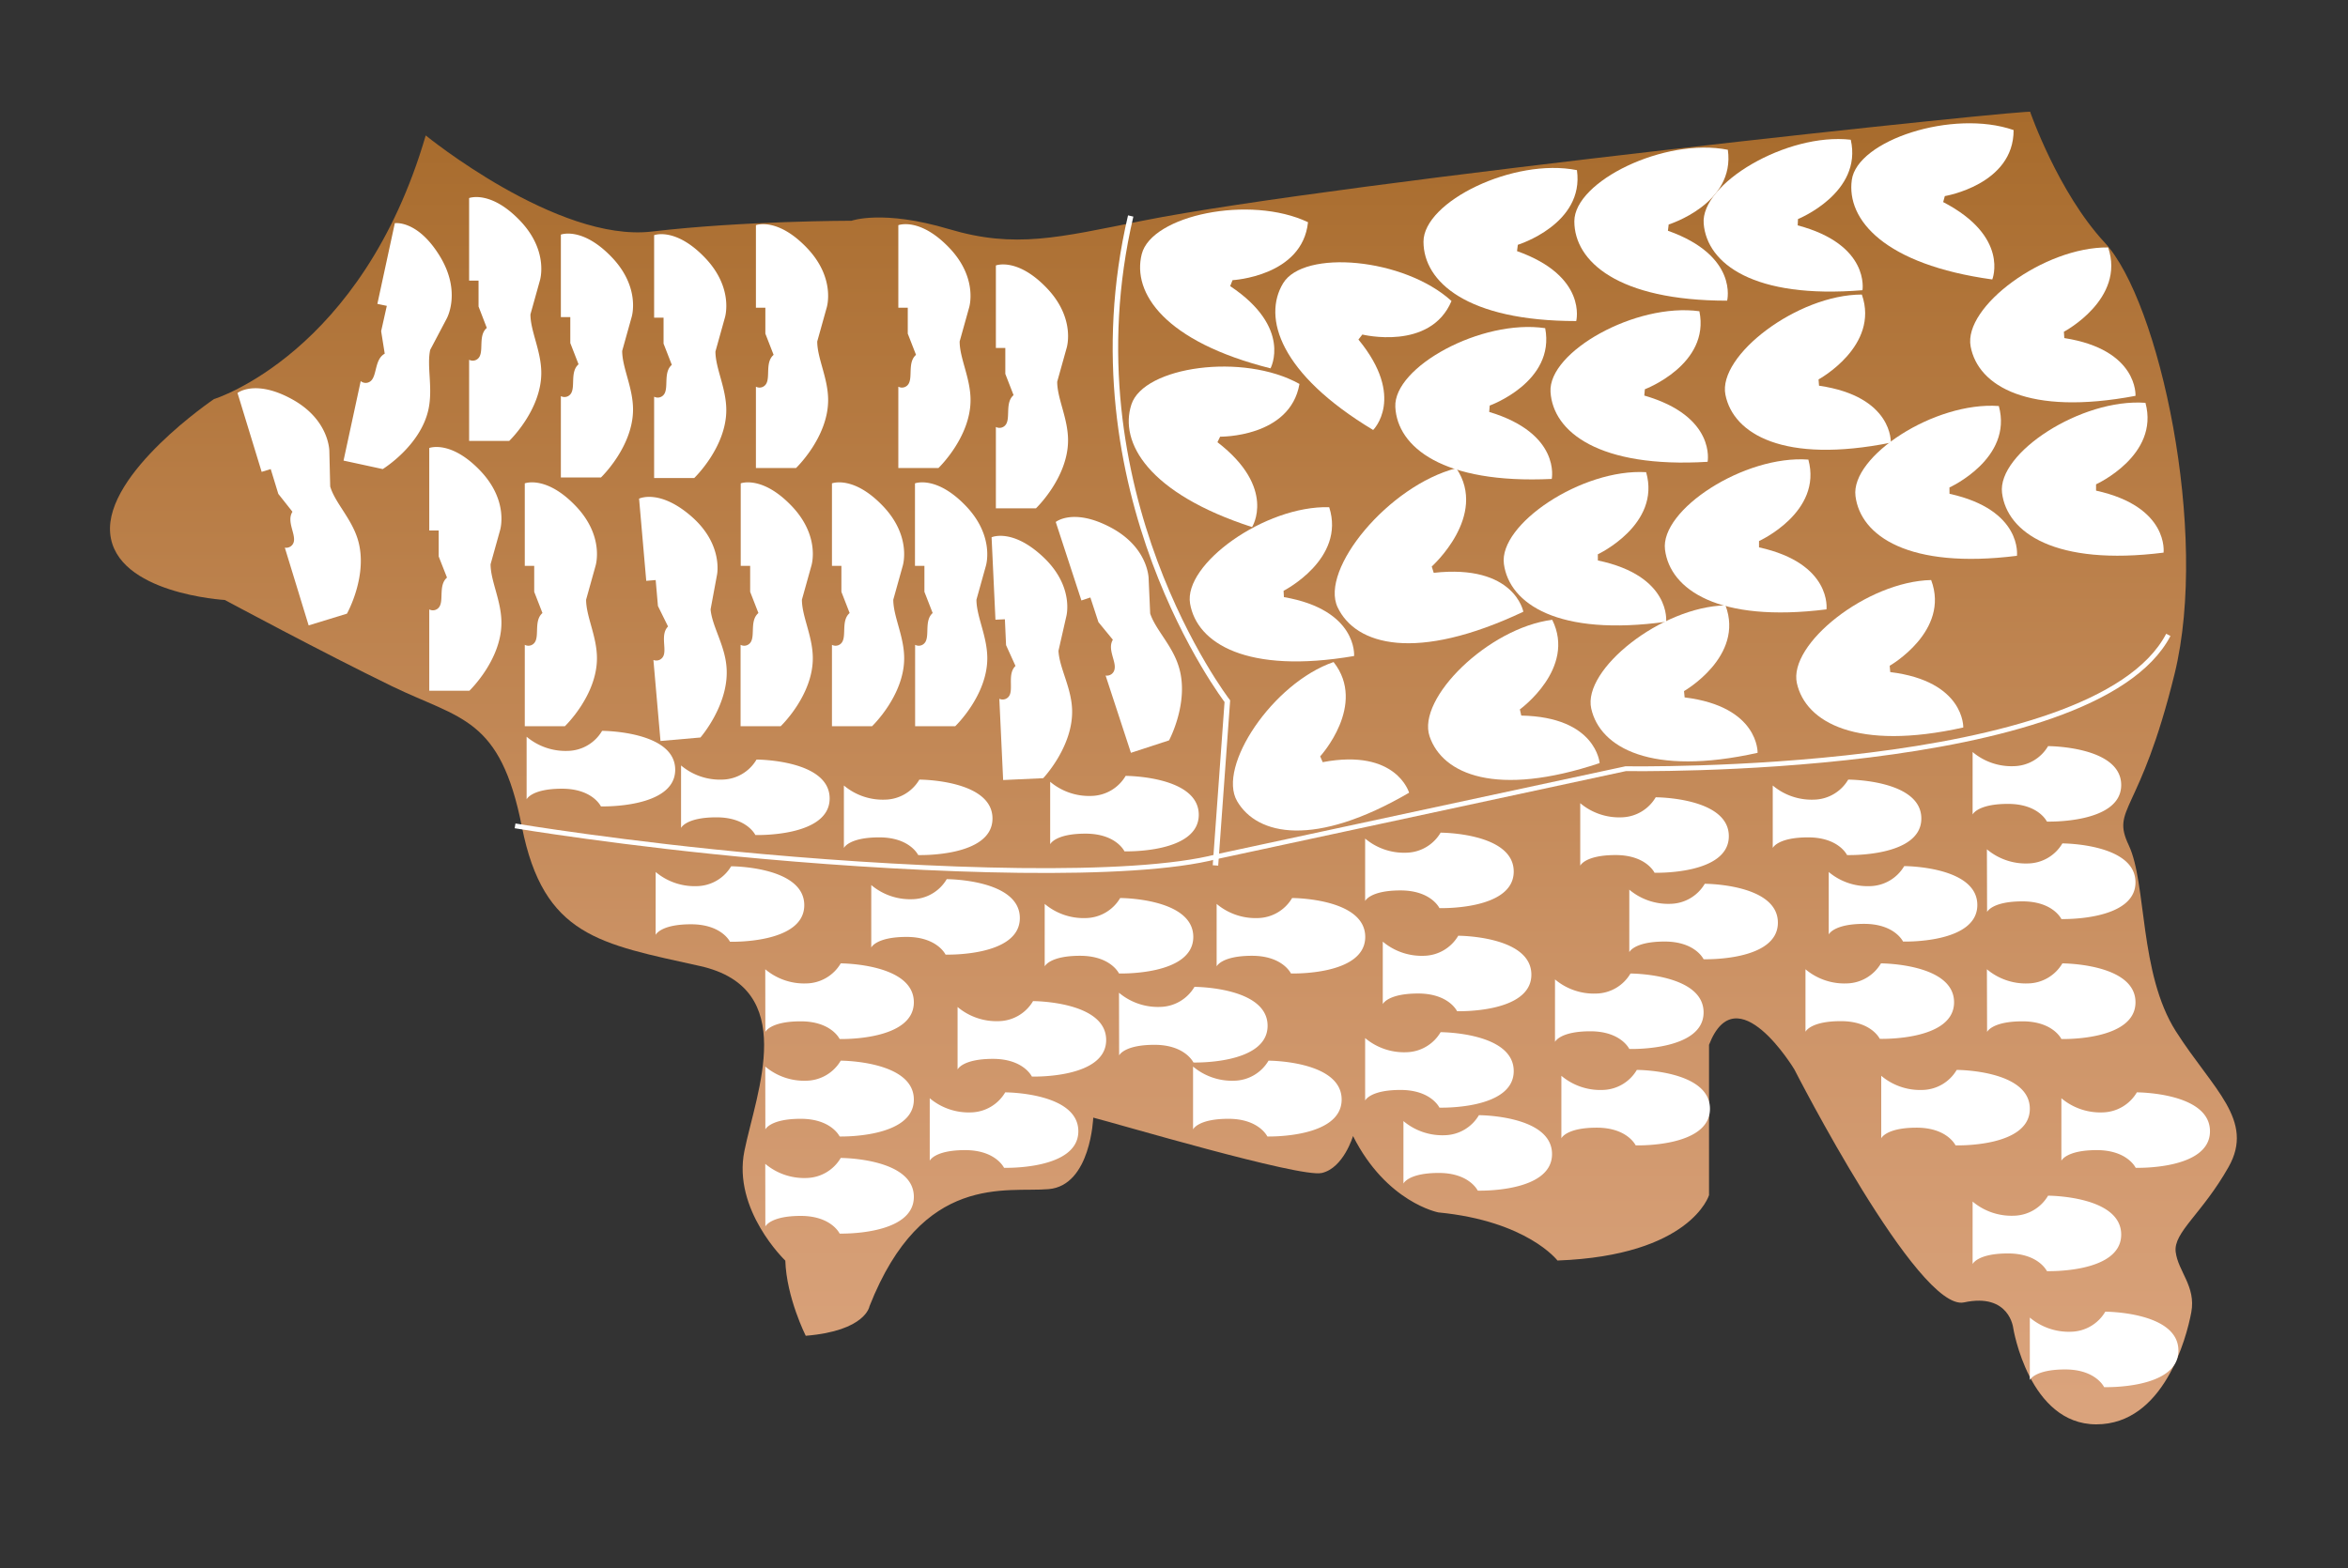 <svg id="Capa_2" data-name="Capa 2" xmlns="http://www.w3.org/2000/svg" xmlns:xlink="http://www.w3.org/1999/xlink" viewBox="0 0 497.76 332.53"><rect x="0" y="0" width="497.76" height="332.53" fill="#333333" stroke="none"/><defs><style>.cls-1{fill:url(#Degradado_sin_nombre_17);}.cls-2,.cls-3{fill:none;stroke:#fff;stroke-miterlimit:10;}.cls-2{stroke-width:1.16px;}.cls-3{stroke-width:1.02px;}.cls-4{fill:#fff;}</style><linearGradient id="Degradado_sin_nombre_17" x1="248.77" y1="302.08" x2="248.77" y2="23.69" gradientUnits="userSpaceOnUse"><stop offset="0.02" stop-color="#daa37c"/><stop offset="0.3" stop-color="#ce9569"/><stop offset="0.89" stop-color="#ae7236"/><stop offset="1" stop-color="#a76b2c"/></linearGradient></defs><title>Mesa de trabajo 2 copia 4</title><path class="cls-1" d="M90.25,28.72s27.93,22.75,47.94,20.38c19.38-2.29,42.33-2.29,42.33-2.29s6.63-2.41,20.65,1.77,23.2,1.79,41.05-1.77C283.4,38.6,434.46,22.63,430.39,23.75c0,0,5.88,17,15.8,27.7,11.57,12.44,22.19,61.42,14.8,91.48s-13.52,28.23-9.7,36.33,2.17,27.18,10,39.46,16.76,18.82,11.15,28.75-11.72,13.85-11.21,18,4.33,7.31,3.31,12.8-5.86,23.77-20.14,23.77-17.6-20.37-17.6-20.37-.76-7.58-10.45-5.49-35.95-49.39-35.95-49.39-12.24-20.39-18.1-5.23v31.88s-3.83,12.81-32.13,13.86c0,0-6.37-8.37-25.24-10.2,0,0-11-2.09-18.1-16.2,0,0-2,6.79-6.63,7.84S236.1,238.06,231.76,237c0,0-.51,14.37-9.43,15.16s-26.77-3.66-38,24.83c0,0-.77,5.22-13.52,6.27,0,0-4.08-8.1-4.33-15.94,0,0-11.22-10.72-8.67-23.26s11.73-34.5-9.43-39.21-33.15-6.27-37.74-29.53-13-22.74-27.54-29.8-35.44-18.29-35.44-18.29-23.11-1.31-24.3-14.12,22-28.48,22-28.48S76.74,75,90.25,28.72Z"/><path class="cls-2" d="M257.67,183.52l2.52-34.83S226,104.21,239.7,45.8"/><path class="cls-3" d="M109.19,175.13s23.28,3.88,52.65,6.5c34.87,3.12,78,4.75,96.21,0L344.67,163s99.23,1.78,115-28.37"/><path class="cls-4" d="M164,75.25l-1.75-4.5v-5.5h-2V47.75S164.74,46,171,52.5s4.25,12.75,4.25,12.75l-2,7.16c0,3.59,2.31,7.77,2.31,12.43,0,7.91-6.81,14.41-6.81,14.41h-8.5V82a1.64,1.64,0,0,0,2.25-.75C163.24,79.75,162.24,76.75,164,75.25Z"/><path class="cls-4" d="M142.42,77.37l-1.75-4.5v-5.5h-2V49.87s4.5-1.75,10.75,4.75,4.25,12.75,4.25,12.75l-2,7.17c0,3.58,2.3,7.76,2.3,12.42,0,7.91-6.8,14.41-6.8,14.41h-8.5V84.12a1.64,1.64,0,0,0,2.25-.75C141.67,81.87,140.67,78.87,142.42,77.37Z"/><path class="cls-4" d="M122.65,77.25l-1.75-4.5v-5.5h-2V49.75s4.5-1.75,10.75,4.75,4.25,12.75,4.25,12.75l-2,7.16c0,3.59,2.3,7.77,2.3,12.43,0,7.91-6.8,14.41-6.8,14.41h-8.5V84a1.64,1.64,0,0,0,2.25-.75C121.9,81.75,120.9,78.75,122.65,77.25Z"/><path class="cls-4" d="M103.2,69.54,101.45,65v-5.5h-2V42s4.5-1.75,10.75,4.75,4.25,12.75,4.25,12.75l-2,7.17c0,3.58,2.3,7.76,2.3,12.42,0,7.91-6.8,14.41-6.8,14.41h-8.5V76.29a1.64,1.64,0,0,0,2.25-.75C102.45,74,101.45,71,103.2,69.54Z"/><path class="cls-4" d="M62,108.52l-3-3.79-1.61-5.26-1.92.59L50.35,83.33s3.79-3,11.67,1.39,7.8,11,7.8,11l.18,7.44c1,3.42,4.48,6.74,5.84,11.2,2.32,7.56-2.29,15.77-2.29,15.77l-8.12,2.49-5.05-16.49a1.65,1.65,0,0,0,1.93-1.38C62.59,113.05,60.75,110.47,62,108.52Z"/><path class="cls-4" d="M81.56,75l-.76-4.77L82,64.86,80,64.44,83.7,47.33s4.77-.76,9.5,6.92,1.47,13.36,1.47,13.36L91.2,74.19c-.76,3.5.61,8.07-.37,12.63-1.67,7.73-9.69,12.65-9.69,12.65l-8.31-1.8,3.64-16.86a1.64,1.64,0,0,0,2.36-.26C79.88,79.25,79.53,76.1,81.56,75Z"/><path class="cls-4" d="M235.92,135.66l-3.06-3.73-1.71-5.23-1.9.63-5.44-16.64s3.73-3.06,11.69,1.18,8,10.79,8,10.79l.33,7.44c1.12,3.4,4.6,6.66,6,11.09,2.46,7.52-2,15.81-2,15.81l-8.08,2.64-5.37-16.39a1.65,1.65,0,0,0,1.91-1.42C236.61,140.17,234.72,137.63,235.92,135.66Z"/><path class="cls-4" d="M215.28,141.22l-2-4.41-.25-5.49-2,.09-.82-17.48s4.41-2,11,4.24,4.84,12.54,4.84,12.54L224.39,138c.17,3.58,2.67,7.65,2.88,12.3.37,7.9-6.12,14.72-6.12,14.72l-8.49.39-.81-17.23a1.65,1.65,0,0,0,2.22-.85C214.74,145.75,213.61,142.8,215.28,141.22Z"/><path class="cls-4" d="M197.72,130l-1.75-4.5V120h-2v-17.5s4.5-1.75,10.75,4.75S209,120,209,120l-2,7.17c0,3.58,2.3,7.76,2.3,12.42,0,7.91-6.8,14.41-6.8,14.41H194V136.74a1.64,1.64,0,0,0,2.25-.75C197,134.49,196,131.49,197.72,130Z"/><path class="cls-4" d="M180.12,130l-1.75-4.5V120h-2v-17.5s4.5-1.75,10.75,4.75S191.37,120,191.37,120l-2,7.17c0,3.58,2.31,7.76,2.31,12.42,0,7.91-6.81,14.41-6.81,14.41h-8.5V136.74a1.64,1.64,0,0,0,2.25-.75C179.37,134.49,178.37,131.49,180.12,130Z"/><path class="cls-4" d="M160.78,130l-1.75-4.5V120h-2v-17.5s4.5-1.75,10.75,4.75S172,120,172,120l-2,7.17c0,3.58,2.31,7.76,2.31,12.42,0,7.91-6.81,14.41-6.81,14.41H157V136.74a1.64,1.64,0,0,0,2.25-.75C160,134.49,159,131.49,160.78,130Z"/><path class="cls-4" d="M141.62,132.85l-2.14-4.34L139,123l-2,.17-1.52-17.43s4.33-2.14,11.12,3.79S152,121.9,152,121.9l-1.36,7.32c.31,3.57,3,7.53,3.37,12.17.69,7.88-5.52,15-5.52,15l-8.47.74-1.5-17.18a1.65,1.65,0,0,0,2.18-1C141.26,137.39,140,134.49,141.62,132.85Z"/><path class="cls-4" d="M115,130l-1.75-4.5V120h-2v-17.5s4.5-1.75,10.75,4.75S126.25,120,126.25,120l-2,7.17c0,3.58,2.3,7.76,2.3,12.42,0,7.91-6.8,14.41-6.8,14.41h-8.5V136.74a1.64,1.64,0,0,0,2.25-.75C114.25,134.49,113.25,131.49,115,130Z"/><path class="cls-4" d="M94.76,122.48,93,118v-5.5H91V95s4.5-1.75,10.75,4.75S106,112.48,106,112.48l-2,7.17c0,3.58,2.3,7.76,2.3,12.42,0,7.91-6.8,14.41-6.8,14.41H91V129.23a1.64,1.64,0,0,0,2.25-.75C94,127,93,124,94.76,122.48Z"/><path class="cls-4" d="M194.19,75.25l-1.75-4.5v-5.5h-2V47.75s4.5-1.75,10.75,4.75,4.25,12.75,4.25,12.75l-2,7.16c0,3.59,2.31,7.77,2.31,12.43,0,7.91-6.81,14.41-6.81,14.41h-8.5V82a1.64,1.64,0,0,0,2.25-.75C193.44,79.75,192.44,76.75,194.19,75.25Z"/><path class="cls-4" d="M214.87,83.79l-1.75-4.5v-5.5h-2V56.29s4.5-1.75,10.75,4.75,4.25,12.75,4.25,12.75l-2,7.16c0,3.59,2.3,7.76,2.3,12.43,0,7.91-6.8,14.41-6.8,14.41h-8.5V90.54a1.64,1.64,0,0,0,2.25-.75C214.12,88.29,213.12,85.29,214.87,83.79Z"/><path class="cls-4" d="M257.92,191.68a12.82,12.82,0,0,0,8.75,3,8.62,8.62,0,0,0,7.25-4.25s15.5,0,15.5,8.25-15.75,7.75-15.75,7.75-1.75-3.75-8.25-3.75-7.5,2.25-7.5,2.25Z"/><path class="cls-4" d="M203,213.54a12.82,12.82,0,0,0,8.75,3,8.62,8.62,0,0,0,7.25-4.25s15.5,0,15.5,8.25-15.75,7.75-15.75,7.75-1.75-3.75-8.25-3.75-7.5,2.25-7.5,2.25Z"/><path class="cls-4" d="M197.1,232.89a12.82,12.82,0,0,0,8.75,3,8.62,8.62,0,0,0,7.25-4.25s15.5,0,15.5,8.25-15.75,7.75-15.75,7.75-1.75-3.75-8.25-3.75-7.5,2.25-7.5,2.25Z"/><path class="cls-4" d="M162.23,246.8a12.82,12.82,0,0,0,8.75,3,8.62,8.62,0,0,0,7.25-4.25s15.5,0,15.5,8.25S178,261.59,178,261.59s-1.75-3.75-8.25-3.75-7.5,2.25-7.5,2.25Z"/><path class="cls-4" d="M162.23,226.17a12.82,12.82,0,0,0,8.75,3,8.62,8.62,0,0,0,7.25-4.25s15.5,0,15.5,8.25S178,241,178,241s-1.75-3.75-8.25-3.75-7.5,2.25-7.5,2.25Z"/><path class="cls-4" d="M162.23,205.54a12.82,12.82,0,0,0,8.75,3,8.62,8.62,0,0,0,7.25-4.25s15.5,0,15.5,8.25S178,220.33,178,220.33s-1.75-3.75-8.25-3.75-7.5,2.25-7.5,2.25Z"/><path class="cls-4" d="M139,184.91a12.82,12.82,0,0,0,8.75,3A8.62,8.62,0,0,0,155,183.7s15.5,0,15.5,8.25-15.75,7.75-15.75,7.75S153,196,146.49,196s-7.5,2.25-7.5,2.25Z"/><path class="cls-4" d="M184.7,187.68a12.82,12.82,0,0,0,8.75,3,8.62,8.62,0,0,0,7.25-4.25s15.5,0,15.5,8.25-15.75,7.75-15.75,7.75-1.75-3.75-8.25-3.75-7.5,2.25-7.5,2.25Z"/><path class="cls-4" d="M221.47,191.68a12.82,12.82,0,0,0,8.75,3,8.62,8.62,0,0,0,7.25-4.25s15.5,0,15.5,8.25-15.75,7.75-15.75,7.75-1.75-3.75-8.25-3.75-7.5,2.25-7.5,2.25Z"/><path class="cls-4" d="M237.22,210.52a12.82,12.82,0,0,0,8.75,3,8.62,8.62,0,0,0,7.25-4.25s15.5,0,15.5,8.25S253,225.31,253,225.31s-1.75-3.75-8.25-3.75-7.5,2.25-7.5,2.25Z"/><path class="cls-4" d="M252.92,226.17a12.82,12.82,0,0,0,8.75,3,8.62,8.62,0,0,0,7.25-4.25s15.5,0,15.5,8.25S268.67,241,268.67,241s-1.75-3.75-8.25-3.75-7.5,2.25-7.5,2.25Z"/><path class="cls-4" d="M293.14,199.68a12.82,12.82,0,0,0,8.75,3,8.62,8.62,0,0,0,7.25-4.25s15.5,0,15.5,8.25-15.75,7.75-15.75,7.75-1.75-3.75-8.25-3.75-7.5,2.25-7.5,2.25Z"/><path class="cls-4" d="M289.4,220.13a12.82,12.82,0,0,0,8.75,3,8.62,8.62,0,0,0,7.25-4.25s15.5,0,15.5,8.25-15.75,7.75-15.75,7.75-1.75-3.75-8.25-3.75-7.5,2.25-7.5,2.25Z"/><path class="cls-4" d="M297.52,237.73a12.82,12.82,0,0,0,8.75,3,8.62,8.62,0,0,0,7.25-4.25s15.5,0,15.5,8.25-15.75,7.75-15.75,7.75-1.75-3.75-8.25-3.75-7.5,2.25-7.5,2.25Z"/><path class="cls-4" d="M329.65,207.69a12.82,12.82,0,0,0,8.75,3,8.62,8.62,0,0,0,7.25-4.25s15.5,0,15.5,8.25-15.75,7.75-15.75,7.75-1.75-3.75-8.25-3.75-7.5,2.25-7.5,2.25Z"/><path class="cls-4" d="M345.4,188.66a12.82,12.82,0,0,0,8.75,3,8.62,8.62,0,0,0,7.25-4.25s15.5,0,15.5,8.25-15.75,7.75-15.75,7.75-1.75-3.75-8.25-3.75-7.5,2.25-7.5,2.25Z"/><path class="cls-4" d="M331,228.13a12.82,12.82,0,0,0,8.75,3,8.62,8.62,0,0,0,7.25-4.25s15.5,0,15.5,8.25-15.75,7.75-15.75,7.75-1.75-3.75-8.25-3.75-7.5,2.25-7.5,2.25Z"/><path class="cls-4" d="M387.68,184.91a12.82,12.82,0,0,0,8.75,3,8.62,8.62,0,0,0,7.25-4.25s15.5,0,15.5,8.25-15.75,7.75-15.75,7.75-1.75-3.75-8.25-3.75-7.5,2.25-7.5,2.25Z"/><path class="cls-4" d="M382.75,205.54a12.82,12.82,0,0,0,8.75,3,8.62,8.62,0,0,0,7.25-4.25s15.5,0,15.5,8.25-15.75,7.75-15.75,7.75-1.75-3.75-8.25-3.75-7.5,2.25-7.5,2.25Z"/><path class="cls-4" d="M398.81,228.13a12.82,12.82,0,0,0,8.75,3,8.62,8.62,0,0,0,7.25-4.25s15.5,0,15.5,8.25-15.75,7.75-15.75,7.75-1.75-3.75-8.25-3.75-7.5,2.25-7.5,2.25Z"/><path class="cls-4" d="M430.31,279.4a12.82,12.82,0,0,0,8.75,3,8.62,8.62,0,0,0,7.25-4.25s15.5,0,15.5,8.25-15.75,7.75-15.75,7.75-1.75-3.75-8.25-3.75-7.5,2.25-7.5,2.25Z"/><path class="cls-4" d="M418.18,254.8a12.82,12.82,0,0,0,8.75,3,8.62,8.62,0,0,0,7.25-4.25s15.5,0,15.5,8.25-15.75,7.75-15.75,7.75-1.75-3.75-8.25-3.75-7.5,2.25-7.5,2.25Z"/><path class="cls-4" d="M437,232.89a12.82,12.82,0,0,0,8.75,3,8.62,8.62,0,0,0,7.25-4.25s15.5,0,15.5,8.25-15.75,7.75-15.75,7.75-1.75-3.75-8.25-3.75-7.5,2.25-7.5,2.25Z"/><path class="cls-4" d="M421.21,205.54a12.82,12.82,0,0,0,8.75,3,8.62,8.62,0,0,0,7.25-4.25s15.5,0,15.5,8.25S437,220.33,437,220.33s-1.75-3.75-8.25-3.75-7.5,2.25-7.5,2.25Z"/><path class="cls-4" d="M421.21,180.1a12.82,12.82,0,0,0,8.75,3,8.62,8.62,0,0,0,7.25-4.25s15.5,0,15.5,8.25S437,194.89,437,194.89s-1.75-3.75-8.25-3.75-7.5,2.25-7.5,2.25Z"/><path class="cls-4" d="M222.63,165.78a12.82,12.82,0,0,0,8.75,3,8.62,8.62,0,0,0,7.25-4.25s15.5,0,15.5,8.25-15.75,7.75-15.75,7.75-1.75-3.75-8.25-3.75-7.5,2.25-7.5,2.25Z"/><path class="cls-4" d="M178.9,166.57a12.82,12.82,0,0,0,8.75,3,8.62,8.62,0,0,0,7.25-4.25s15.5,0,15.5,8.25-15.75,7.75-15.75,7.75-1.75-3.75-8.25-3.75-7.5,2.25-7.5,2.25Z"/><path class="cls-4" d="M144.38,162.32a12.82,12.82,0,0,0,8.75,3,8.62,8.62,0,0,0,7.25-4.25s15.5,0,15.5,8.25-15.75,7.75-15.75,7.75-1.75-3.75-8.25-3.75-7.5,2.25-7.5,2.25Z"/><path class="cls-4" d="M111.64,156.23a12.82,12.82,0,0,0,8.75,3,8.62,8.62,0,0,0,7.25-4.25s15.5,0,15.5,8.25S127.39,171,127.39,171s-1.75-3.75-8.25-3.75-7.5,2.25-7.5,2.25Z"/><path class="cls-4" d="M289.4,177.82a12.82,12.82,0,0,0,8.75,3,8.62,8.62,0,0,0,7.25-4.25s15.5,0,15.5,8.25-15.75,7.75-15.75,7.75-1.75-3.75-8.25-3.75-7.5,2.25-7.5,2.25Z"/><path class="cls-4" d="M335,170.32a12.82,12.82,0,0,0,8.75,3,8.62,8.62,0,0,0,7.25-4.25s15.5,0,15.5,8.25-15.75,7.75-15.75,7.75-1.75-3.75-8.25-3.75-7.5,2.25-7.5,2.25Z"/><path class="cls-4" d="M375.81,166.57a12.82,12.82,0,0,0,8.75,3,8.62,8.62,0,0,0,7.25-4.25s15.5,0,15.5,8.25-15.75,7.75-15.75,7.75-1.75-3.75-8.25-3.75-7.5,2.25-7.5,2.25Z"/><path class="cls-4" d="M418.18,159.47a12.82,12.82,0,0,0,8.75,3,8.62,8.62,0,0,0,7.25-4.25s15.5,0,15.5,8.25-15.75,7.75-15.75,7.75-1.75-3.75-8.25-3.75-7.5,2.25-7.5,2.25Z"/><path class="cls-4" d="M321.77,51.91s14.16-4.38,12.53-15.83c-13.37-2.67-32.53,6.67-32.53,15.17S311,68.08,334.15,68.08c0,0,2.45-9.5-12.55-14.83Z"/><path class="cls-4" d="M261.29,59.41s14.81-.79,16-12.29c-12.31-5.85-33.17-1.48-35.25,6.77s4.89,18.58,27.3,24.22c0,0,4.69-8.61-8.55-17.44Z"/><path class="cls-4" d="M258.66,92.6s14.83.22,16.82-11.18c-11.88-6.67-33-3.73-35.63,4.35s3.61,18.88,25.58,26c0,0,5.27-8.28-7.34-18Z"/><path class="cls-4" d="M272.11,125.28s13.22-6.72,9.67-17.73c-13.62-.36-30.93,12.08-29.49,20.46s12,15,34.77,11.1c0,0,.8-9.78-14.88-12.49Z"/><path class="cls-4" d="M279.87,160.39s10-10.93,2.84-20c-12.88,4.43-24.73,22.16-20.45,29.5s16.5,9.86,36.46-1.79c0,0-2.68-9.44-18.32-6.48Z"/><path class="cls-4" d="M322.2,150.43s12-8.66,6.86-19c-13.52,1.72-28.73,16.65-26,24.71s14.13,13,36.05,5.68c0,0-.7-9.78-16.61-10.08Z"/><path class="cls-4" d="M357,146.55s12.87-7.35,8.79-18.18c-13.63.31-30.31,13.59-28.46,21.88s12.71,14.42,35.27,9.39c0,0,.33-9.81-15.47-11.75Z"/><path class="cls-4" d="M400.6,141.18s12.87-7.35,8.79-18.18c-13.63.31-30.31,13.58-28.46,21.88s12.71,14.41,35.27,9.39c0,0,.33-9.81-15.48-11.75Z"/><path class="cls-4" d="M303.52,120.13s12-10.73,5.21-20.84c-14.33,3.68-29,21.43-25.16,29.5s16.66,11.66,39.37.93c0,0-1.86-10.15-19-8.25Z"/><path class="cls-4" d="M338.73,117.54s13.43-6.29,10.24-17.41c-13.61-.81-31.31,11.07-30.15,19.49s11.5,15.4,34.39,12.23c0,0,1.12-9.74-14.47-13Z"/><path class="cls-4" d="M372.9,114.73s13.51-6.11,10.46-17.27c-13.59-1-31.45,10.66-30.39,19.1s11.3,15.54,34.23,12.66c0,0,1.25-9.73-14.3-13.15Z"/><path class="cls-4" d="M413.27,103.37s13.52-6.11,10.47-17.27c-13.6-1-31.45,10.66-30.39,19.1s11.3,15.54,34.23,12.66c0,0,1.24-9.73-14.3-13.15Z"/><path class="cls-4" d="M444.35,102.7s13.51-6.12,10.47-17.28c-13.6-1-31.45,10.67-30.4,19.11s11.3,15.54,34.24,12.66c0,0,1.24-9.73-14.31-13.15Z"/><path class="cls-4" d="M288.81,70.94s14.4,3.55,18.9-7.11c-10.08-9.17-31.32-11-35.7-3.76s-.72,19.2,19.09,31.11c0,0,7-6.88-3.12-19.18Z"/><path class="cls-4" d="M348.7,82.54S362.58,77.31,360.26,66c-13.5-1.86-32.07,8.61-31.56,17.1S339,99.32,362,97.93c0,0,1.87-9.63-13.42-14.05Z"/><path class="cls-4" d="M385.52,80.46s13-7.08,9.18-18c-13.63,0-30.59,12.93-28.92,21.26s12.39,14.69,35.06,10.15c0,0,.53-9.79-15.22-12.08Z"/><path class="cls-4" d="M437.53,70.35s13.11-6.93,9.38-17.88c-13.63-.14-30.73,12.59-29.15,21S430,88.23,452.71,83.94c0,0,.64-9.79-15.09-12.25Z"/><path class="cls-4" d="M315.81,86S329.75,81,327.57,69.59c-13.49-2-32.18,8.22-31.77,16.71s10.07,16.37,33.16,15.26c0,0,2-9.61-13.26-14.21Z"/><path class="cls-4" d="M353.75,47.6s14.17-4.38,12.54-15.84c-13.37-2.66-32.54,6.67-32.54,15.17S343,63.76,366.14,63.76c0,0,2.45-9.5-12.55-14.83Z"/><path class="cls-4" d="M381.16,46.45s13.75-5.54,11.19-16.82c-13.55-1.55-31.88,9.32-31.18,17.8s10.63,16,33.66,14.11c0,0,1.66-9.67-13.73-13.75Z"/><path class="cls-4" d="M412.29,41.58s14.63-2.41,14.58-14c-12.88-4.47-33.14,2.16-34.3,10.58s6.88,17.94,29.78,21.1c0,0,3.72-9.08-10.41-16.41Z"/></svg>